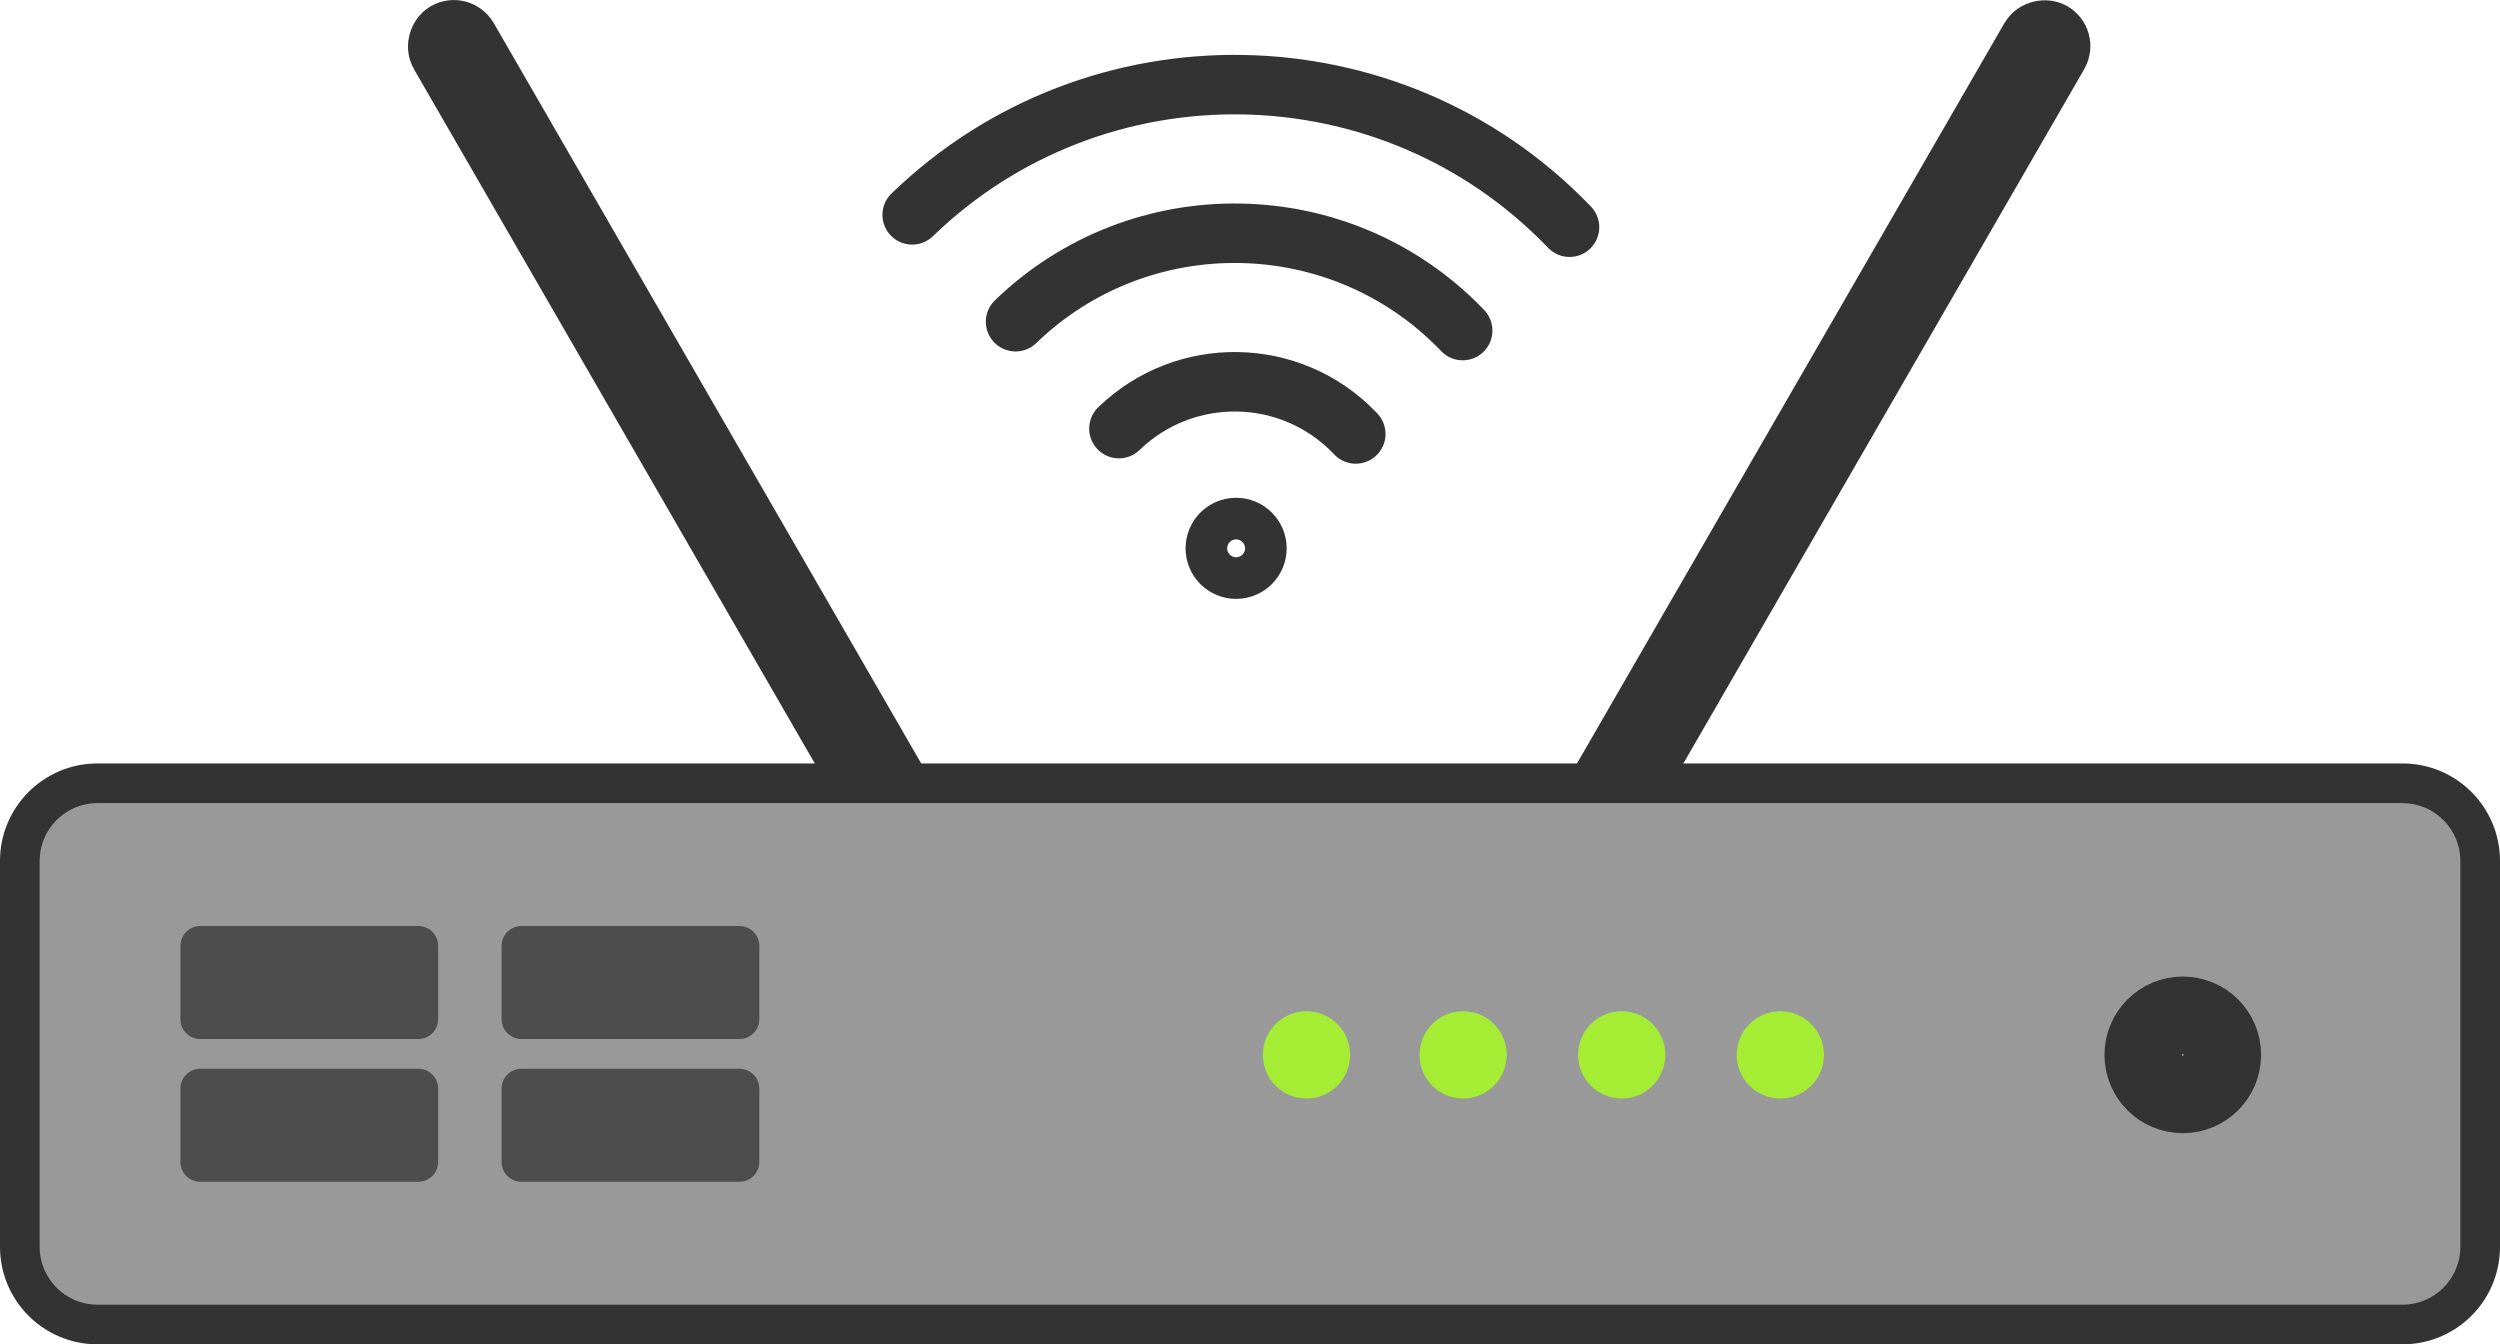 <?xml version="1.0" encoding="UTF-8"?>
<svg id="Capa_1" data-name="Capa 1" xmlns="http://www.w3.org/2000/svg" viewBox="0 0 1261 678.08">
  <defs>
    <style>
      .cls-1 {
        fill: #4d4d4d;
        stroke: #4d4d4d;
        stroke-linejoin: round;
        stroke-width: 20px;
      }

      .cls-2 {
        fill: #333;
      }

      .cls-3 {
        stroke-width: 35px;
      }

      .cls-3, .cls-4, .cls-5, .cls-6 {
        fill: none;
        stroke: #333;
        stroke-miterlimit: 10;
      }

      .cls-7 {
        fill: #999;
      }

      .cls-8 {
        fill: #a5ed35;
      }

      .cls-4, .cls-6 {
        stroke-width: 30px;
      }

      .cls-5 {
        stroke-width: 40px;
      }

      .cls-6 {
        fill-rule: evenodd;
        stroke-linecap: round;
      }
    </style>
  </defs>
  <rect class="cls-3" x="79.04" y="267.14" width="588" height="11.48" rx="5.74" ry="5.74" transform="translate(422.84 -186.62) rotate(60)"/>
  <rect class="cls-3" x="593.04" y="267.14" width="588" height="11.48" rx="5.74" ry="5.74" transform="translate(207.2 904.64) rotate(-60)"/>
  <g>
    <rect class="cls-7" x="10" y="395.08" width="1241" height="273" rx="39.16" ry="39.16"/>
    <path class="cls-2" d="M1211.84,405.08c16.08,0,29.16,13.08,29.16,29.16v194.68c0,16.08-13.08,29.16-29.16,29.16H49.16c-16.08,0-29.16-13.08-29.16-29.16v-194.68c0-16.08,13.08-29.16,29.16-29.16h1162.68M1211.84,385.08H49.16c-27.15,0-49.16,22.01-49.16,49.16v194.68c0,27.15,22.01,49.16,49.16,49.16h1162.68c27.15,0,49.16-22.01,49.16-49.16v-194.68c0-27.15-22.01-49.16-49.16-49.16h0Z"/>
  </g>
  <g>
    <circle class="cls-4" cx="623.5" cy="276.58" r="10.5"/>
    <path class="cls-6" d="M460.1,108.38c92.74-89.71,241.17-87.24,330.88,5.5.23.24.47.48.69.73"/>
    <path class="cls-6" d="M512.25,162.28c63.01-60.95,163.88-59.28,224.83,3.74l.7.72"/>
    <path class="cls-6" d="M683.86,218.89c-.22-.24-.46-.49-.69-.73-32.25-33.34-85.43-34.23-118.78-1.97"/>
  </g>
  <circle class="cls-5" cx="1101" cy="532.08" r="19.5"/>
  <circle class="cls-8" cx="898" cy="532.08" r="22"/>
  <circle class="cls-8" cx="818" cy="532.08" r="22"/>
  <circle class="cls-8" cx="738" cy="532.08" r="22"/>
  <circle class="cls-8" cx="659" cy="532.08" r="22"/>
  <rect class="cls-1" x="101" y="477.08" width="110" height="37"/>
  <rect class="cls-1" x="263" y="477.08" width="110" height="37"/>
  <rect class="cls-1" x="101" y="549.08" width="110" height="37"/>
  <rect class="cls-1" x="263" y="549.08" width="110" height="37"/>
</svg>